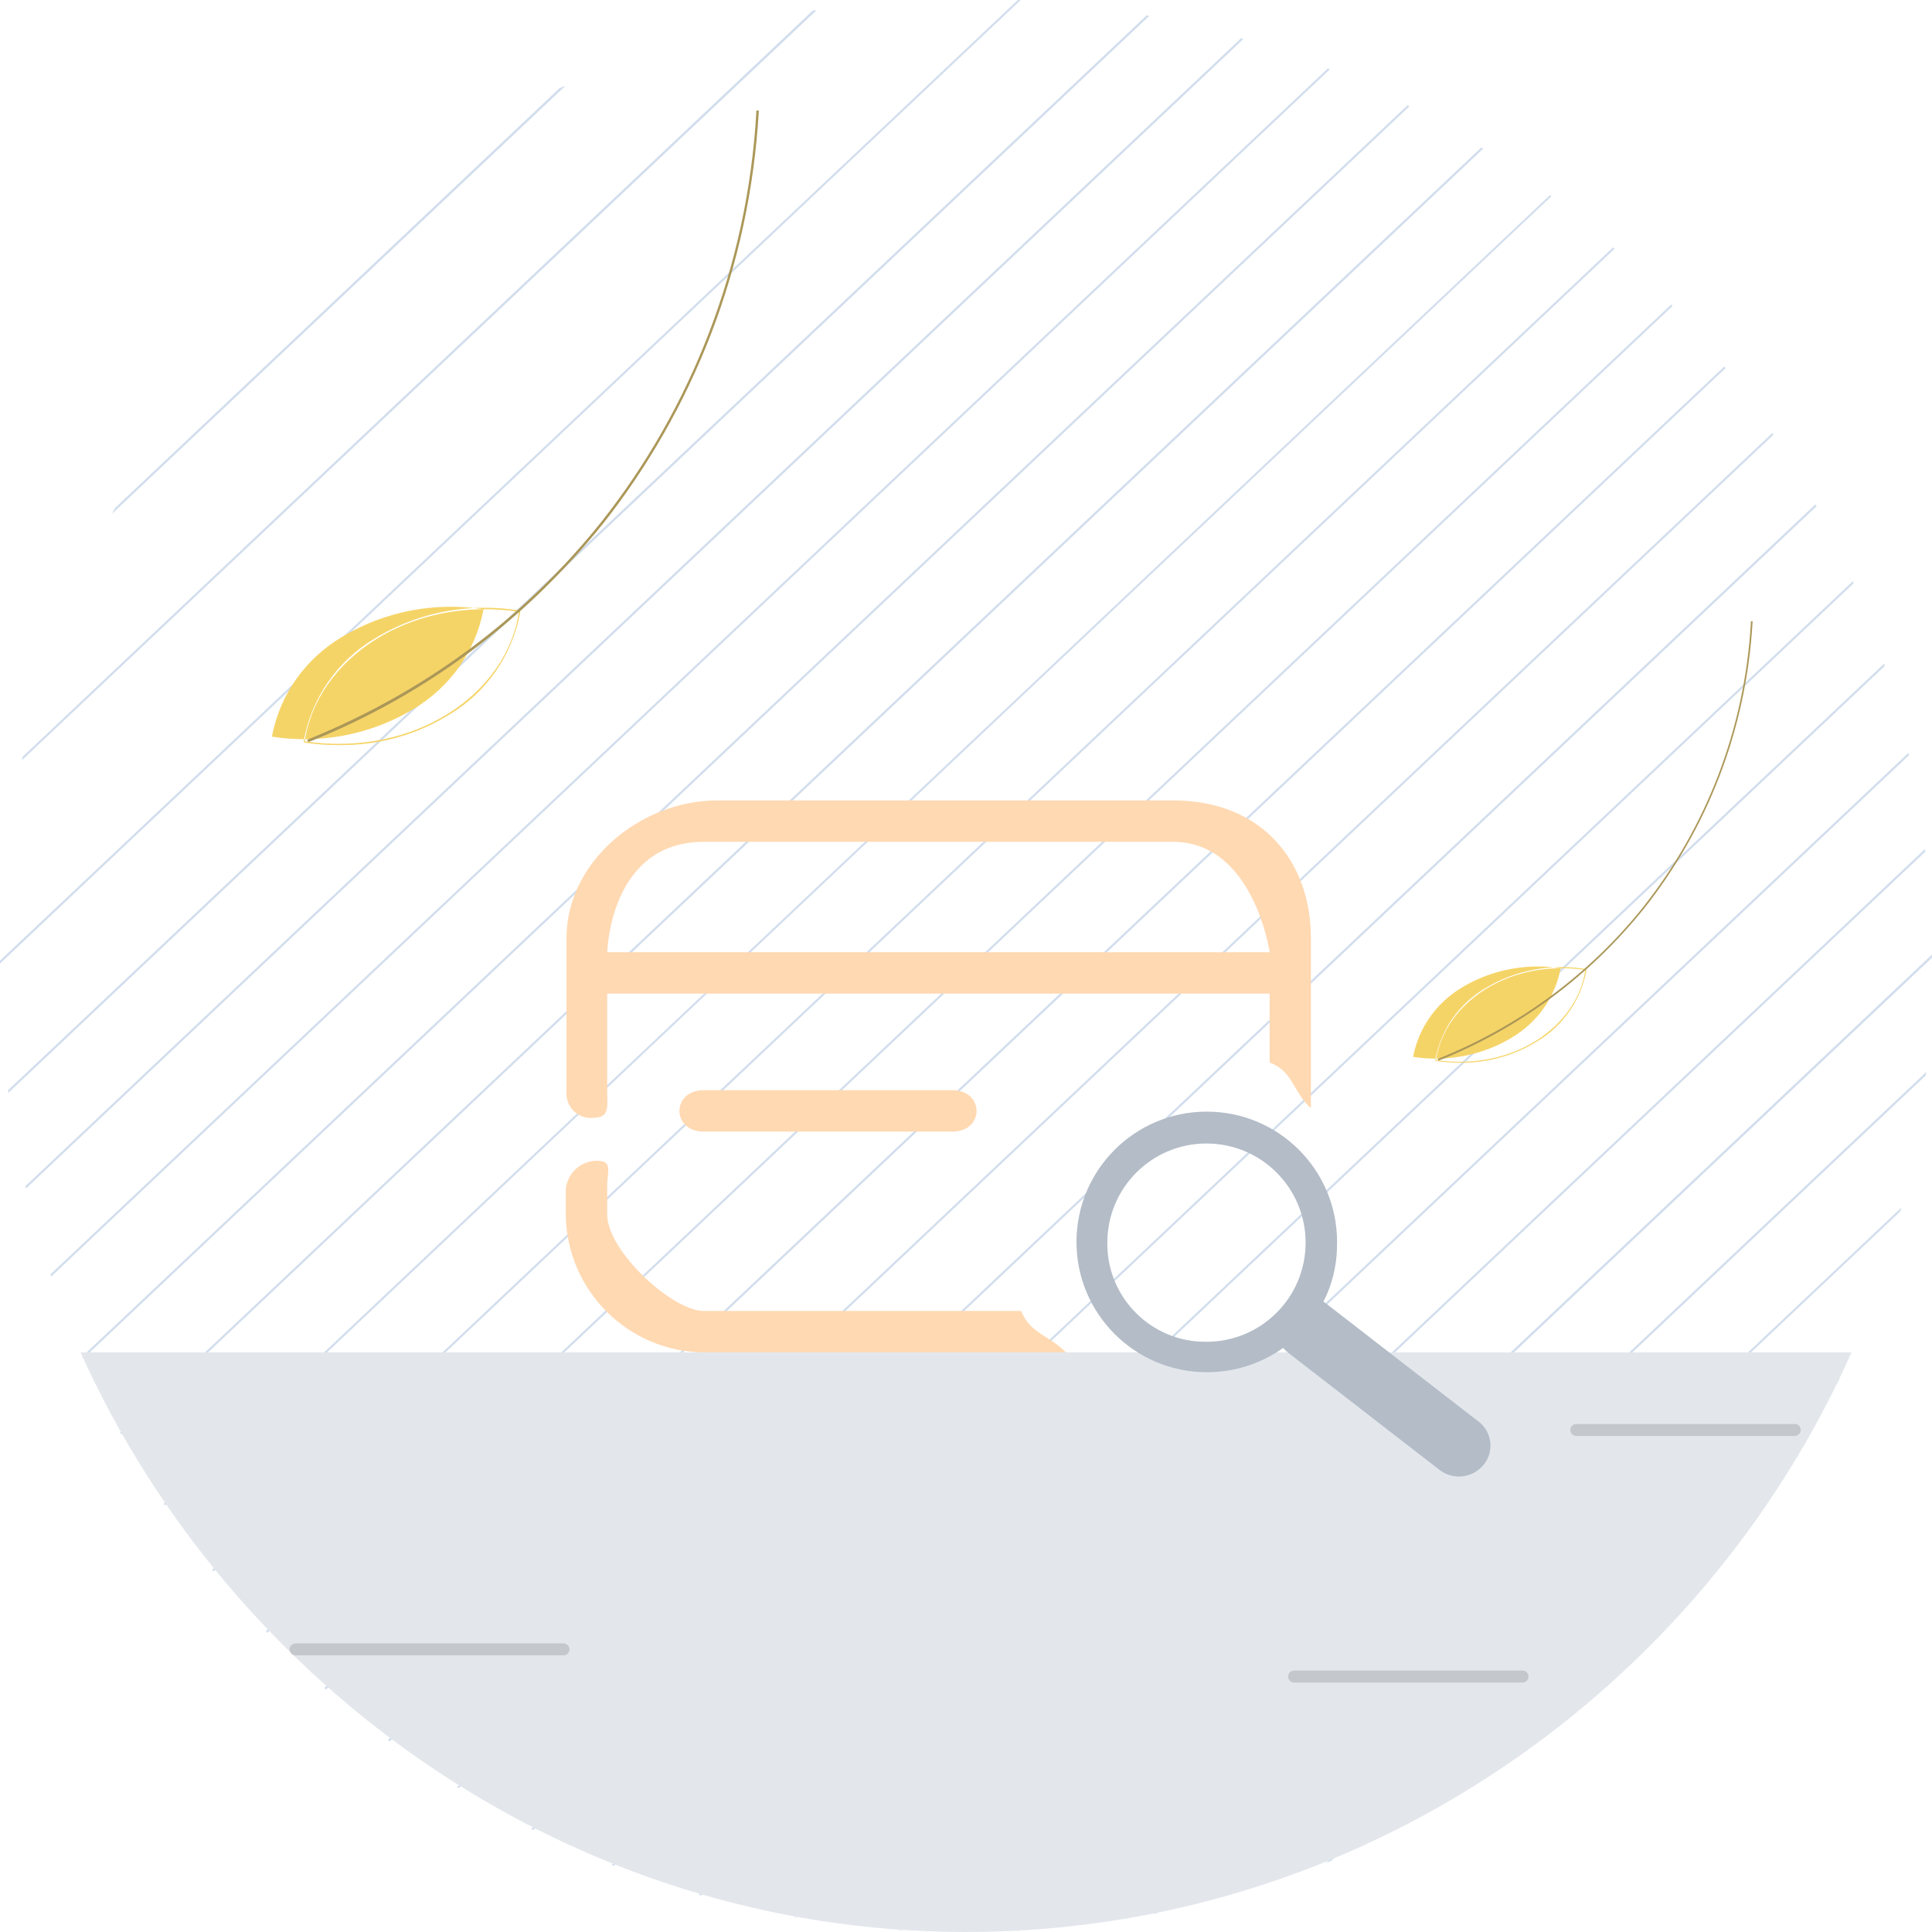 <!-- Generated by IcoMoon.io -->
<svg version="1.1" xmlns="http://www.w3.org/2000/svg" width="32" height="32" viewBox="0 0 32 32">
<title>empty</title>
<path fill="#d2deed" d="M9.264 1.463l-7.356 6.948c-0.018 0.032-0.036 0.064-0.053 0.1l7.513-7.091c-0.039 0.012-0.074 0.026-0.106 0.044l0.003-0.001zM13.46 0.176l-13.084 12.356c-0.004 0.022-0.011 0.043-0.014 0.061l13.164-12.424c-0.021 0.004-0.043 0.004-0.066 0.007v0zM16.857 0.001l-16.857 15.909v0.050l16.907-15.96h-0.050zM18.992 0.254l-18.86 17.804c0.004 0.014 0.004 0.028 0.007 0.043l18.896-17.836zM20.556 0.633l-20.135 19.012c0.004 0.014 0.007 0.025 0.011 0.039l20.163-19.037c-0.015-0.003-0.028-0.008-0.040-0.015l0.001 0zM21.989 1.137l-21.154 19.97c0.003 0.014 0.008 0.025 0.015 0.036l-0-0.001 21.179-19.995c-0.014-0.004-0.025-0.007-0.039-0.011v0zM23.314 1.742l-21.95 20.724c0.004 0.009 0.009 0.021 0.013 0.033l0.001 0.003 21.968-20.741c-0.012-0.005-0.023-0.011-0.032-0.018l0 0zM24.535 2.442l-22.546 21.285c0.007 0.011 0.011 0.022 0.018 0.032l22.56-21.296zM25.671 3.232l-22.96 21.674c0.007 0.011 0.014 0.020 0.021 0.029l-0-0 22.967-21.686c-0.011-0.004-0.021-0.010-0.028-0.018v0zM26.718 4.097l-23.203 21.903c0.007 0.011 0.014 0.018 0.021 0.028l23.207-21.907c-0.009-0.007-0.017-0.016-0.025-0.025l-0-0zM27.678 5.045l-23.275 21.974 0.025 0.025 23.275-21.975c-0.008-0.009-0.016-0.018-0.025-0.025l-0-0zM28.56 6.070l-23.189 21.889c0.007 0.007 0.018 0.014 0.028 0.025l23.182-21.886c-0.007-0.011-0.014-0.020-0.021-0.029l0 0zM29.356 7.171l-22.932 21.649c0.011 0.007 0.018 0.014 0.028 0.022l22.921-21.639c-0.005-0.012-0.011-0.023-0.018-0.032l0 0zM30.068 8.354l-22.5 21.245c0.009 0.007 0.020 0.013 0.031 0.017l0.001 0 22.489-21.231c-0.008-0.009-0.016-0.020-0.021-0.031l-0-0.001zM30.688 9.627l-21.888 20.666c0.011 0.007 0.021 0.011 0.032 0.018l21.87-20.649c-0.004-0.011-0.011-0.025-0.014-0.036v0zM31.207 10.992l-21.076 19.898c0.011 0.004 0.025 0.011 0.036 0.014l21.051-19.873c-0.004-0.014-0.007-0.025-0.011-0.039v0zM31.611 12.468l-20.036 18.916c0.014 0.004 0.025 0.007 0.039 0.011l20.007-18.887c-0.004-0.014-0.007-0.029-0.011-0.039v0zM31.884 14.062l-18.731 17.686c0.014 0.004 0.028 0.004 0.043 0.007l18.695-17.65c-0.004-0.011-0.004-0.029-0.007-0.043v0zM32 15.81l-17.111 16.156c0.018 0 0.032 0.004 0.050 0.004l17.061-16.107v-0.053zM31.902 17.758l-15.063 14.222c0.018 0 0.036-0.004 0.057-0.004l15.003-14.165c0-0.018 0.004-0.036 0.004-0.053v0zM31.495 19.999l-12.395 11.702c0.024-0.003 0.046-0.008 0.067-0.015l-0.003 0.001 12.313-11.624c0.005-0.025 0.011-0.047 0.019-0.067l-0.001 0.003zM30.478 22.816l-8.514 8.039c0.028-0.011 0.060-0.025 0.089-0.036l8.382-7.914c0.014-0.032 0.028-0.061 0.043-0.089v0z"></path>
<path fill="#e3e7ec" d="M16 32c6.533 0 12.176-3.997 14.667-9.6h-29.333c2.505 5.56 8.153 9.6 14.651 9.6h0.016z"></path>
<path fill="#f5d467" d="M5.047 12.279c1.826 0.267 3.353-0.791 3.547-2.147-1.819-0.267-3.346 0.791-3.547 2.147v0zM5.047 12.279l0.567 0.062c-0.004 0-0.008 0-0.013 0-0.196 0-0.388-0.015-0.575-0.044l0.021 0.003c-0.005-0.001-0.008-0.004-0.011-0.008l-0-0c-0.004-0.003-0.006-0.008-0.006-0.013 0-0.001 0-0.003 0-0.004l-0 0c0.132-0.726 0.565-1.33 1.162-1.69l0.011-0.006c0.521-0.322 1.154-0.513 1.83-0.513 0.201 0 0.397 0.017 0.589 0.049l-0.021-0.003c0.005 0.001 0.009 0.004 0.012 0.008l0 0c0.002 0.003 0.004 0.008 0.004 0.012 0 0.001-0 0.003-0 0.004l0-0c-0.132 0.726-0.564 1.33-1.16 1.691l-0.011 0.006c-0.51 0.319-1.129 0.508-1.792 0.508-0.014 0-0.029-0-0.043-0l0.002 0zM4.505 12.201c0.162 0.027 0.349 0.042 0.54 0.042 0.669 0 1.294-0.188 1.826-0.513l-0.015 0.009c0.593-0.356 1.016-0.943 1.15-1.632l0.002-0.015c-0.162-0.027-0.349-0.042-0.54-0.042-0.669 0-1.294 0.188-1.826 0.513l0.015-0.009c-0.594 0.356-1.018 0.942-1.15 1.632l-0.002 0.015z"></path>
<path fill="#ab9758" d="M5.104 12.289l-0.016-0.037c1.962-0.792 3.604-2.028 4.857-3.589l0.018-0.023c1.475-1.867 2.417-4.217 2.564-6.779l0.001-0.032 0.041 0.004c-0.149 2.605-1.095 4.963-2.597 6.862l0.019-0.025c-1.274 1.588-2.919 2.827-4.808 3.592l-0.079 0.028z"></path>
<path fill="#f5d467" d="M23.785 17.558c1.271 0.185 2.336-0.55 2.473-1.493-1.269-0.185-2.334 0.551-2.473 1.493v0zM23.785 17.558l0.395 0.043c-0.003 0-0.007 0-0.010 0-0.136 0-0.269-0.010-0.399-0.030l0.015 0.002c-0.004-0-0.007-0.003-0.009-0.006l-0-0c-0.002-0.002-0.004-0.005-0.004-0.009 0-0.001 0-0.002 0-0.003v0c0.093-0.505 0.394-0.926 0.81-1.176l0.008-0.004c0.364-0.224 0.805-0.357 1.277-0.357 0.14 0 0.277 0.012 0.41 0.034l-0.014-0.002c0.004 0 0.007 0.003 0.009 0.006l0 0c0.002 0.002 0.004 0.005 0.004 0.009 0 0.001-0 0.002-0 0.003v-0c-0.093 0.505-0.394 0.926-0.81 1.176l-0.008 0.004c-0.355 0.222-0.787 0.354-1.25 0.354-0.010 0-0.020-0-0.030-0h0.002zM23.406 17.505c0.113 0.019 0.243 0.029 0.376 0.029 0.467 0 0.903-0.131 1.274-0.357l-0.011 0.006c0.413-0.247 0.709-0.655 0.802-1.135l0.002-0.011c-0.113-0.018-0.243-0.029-0.376-0.029-0.467 0-0.903 0.131-1.274 0.357l0.011-0.006c-0.413 0.247-0.709 0.655-0.802 1.136l-0.002 0.011z"></path>
<path fill="#ab9758" d="M23.824 17.566l-0.012-0.026c1.369-0.55 2.514-1.41 3.389-2.497l0.012-0.016c1.029-1.298 1.686-2.933 1.787-4.717l0.001-0.022 0.028 0.003c-0.103 1.813-0.763 3.454-1.811 4.774l0.013-0.017c-0.889 1.105-2.037 1.967-3.353 2.499l-0.055 0.020z"></path>
<path fill="#c4c8cc" d="M25.214 27.868h-0c0.001 0 0.003 0 0.004 0 0.055 0 0.099-0.044 0.099-0.099s-0.044-0.099-0.099-0.099c-0.001 0-0.003 0-0.004 0h-3.776c-0.001-0-0.003-0-0.004-0-0.055 0-0.099 0.044-0.099 0.099s0.044 0.099 0.099 0.099c0.001 0 0.003-0 0.004-0h3.776zM25.214 27.868l4.512-4.084h-3.614c-0.001 0-0.003 0-0.004 0-0.055 0-0.099-0.044-0.099-0.099s0.044-0.099 0.099-0.099c0.001 0 0.003 0 0.004 0h3.614c0.001-0 0.002-0 0.003-0 0.054 0 0.097 0.043 0.097 0.097 0 0.001 0 0.001-0 0.002v-0c-0 0.055-0.045 0.099-0.099 0.099-0 0-0 0-0 0v0zM9.333 27.418h-4.437c-0.055 0-0.099-0.044-0.099-0.099s0.044-0.099 0.099-0.099h4.437c0.055 0 0.099 0.044 0.099 0.099s-0.044 0.099-0.099 0.099v0z"></path>
<path fill="#ffd9b2" d="M11.657 18.057c-0.539 0-0.537 0.686 0 0.686h4.114c0.54 0 0.537-0.686 0-0.686h-4.114zM11.657 21.714c-0.521 0-1.6-0.991-1.6-1.6v-0.457c0-0.272 0.098-0.431-0.176-0.431-0.277 0.003-0.502 0.224-0.51 0.5v0.394c0.016 1.262 1.043 2.28 2.308 2.28 0.008 0 0.016-0 0.024-0h5.951c-0.276-0.286-0.587-0.308-0.74-0.686h-5.257zM9.829 18.514c0.276 0 0.228-0.188 0.228-0.457v-1.6h10.972v1.143c0.386 0.135 0.384 0.486 0.684 0.755v-2.818c0-1.261-0.804-2.28-2.286-2.28h-7.541c-1.282 0-2.503 1.016-2.503 2.28v2.549c-0.001 0.008-0.001 0.018-0.001 0.028 0 0.223 0.18 0.403 0.403 0.403 0.016 0 0.031-0.001 0.046-0.003l-0.002 0zM11.657 13.943h7.771c1.337 0 1.602 1.829 1.602 1.829h-10.972s0.039-1.829 1.6-1.829z"></path>
<path fill="#b3bcc7" d="M24.496 23.551l-2.517-1.949c-0.018-0.015-0.038-0.028-0.058-0.040l-0.002-0.001c0.142-0.273 0.226-0.597 0.226-0.94 0-0 0-0 0-0v0c0-0.015 0.001-0.033 0.001-0.051 0-1.192-0.966-2.158-2.158-2.158s-2.158 0.966-2.158 2.158c0 1.191 0.966 2.157 2.157 2.158h0c0.001 0 0.003 0 0.005 0 0.473 0 0.911-0.151 1.268-0.407l-0.007 0.004c0.024 0.028 0.049 0.053 0.077 0.075l0.001 0.001 2.517 1.949c0.087 0.066 0.197 0.106 0.317 0.106 0.165 0 0.311-0.076 0.408-0.194l0.001-0.001c0.070-0.086 0.113-0.196 0.113-0.317 0-0.158-0.074-0.3-0.188-0.392l-0.001-0.001zM18.341 20.621c-0-0.012-0-0.025-0-0.039 0-0.907 0.735-1.642 1.642-1.642s1.642 0.735 1.642 1.642c0 0.907-0.735 1.642-1.642 1.642-0 0-0.001 0-0.001 0h0c-0.005 0-0.011 0-0.017 0-0.89 0-1.613-0.716-1.624-1.603v-0.001z"></path>
</svg>
